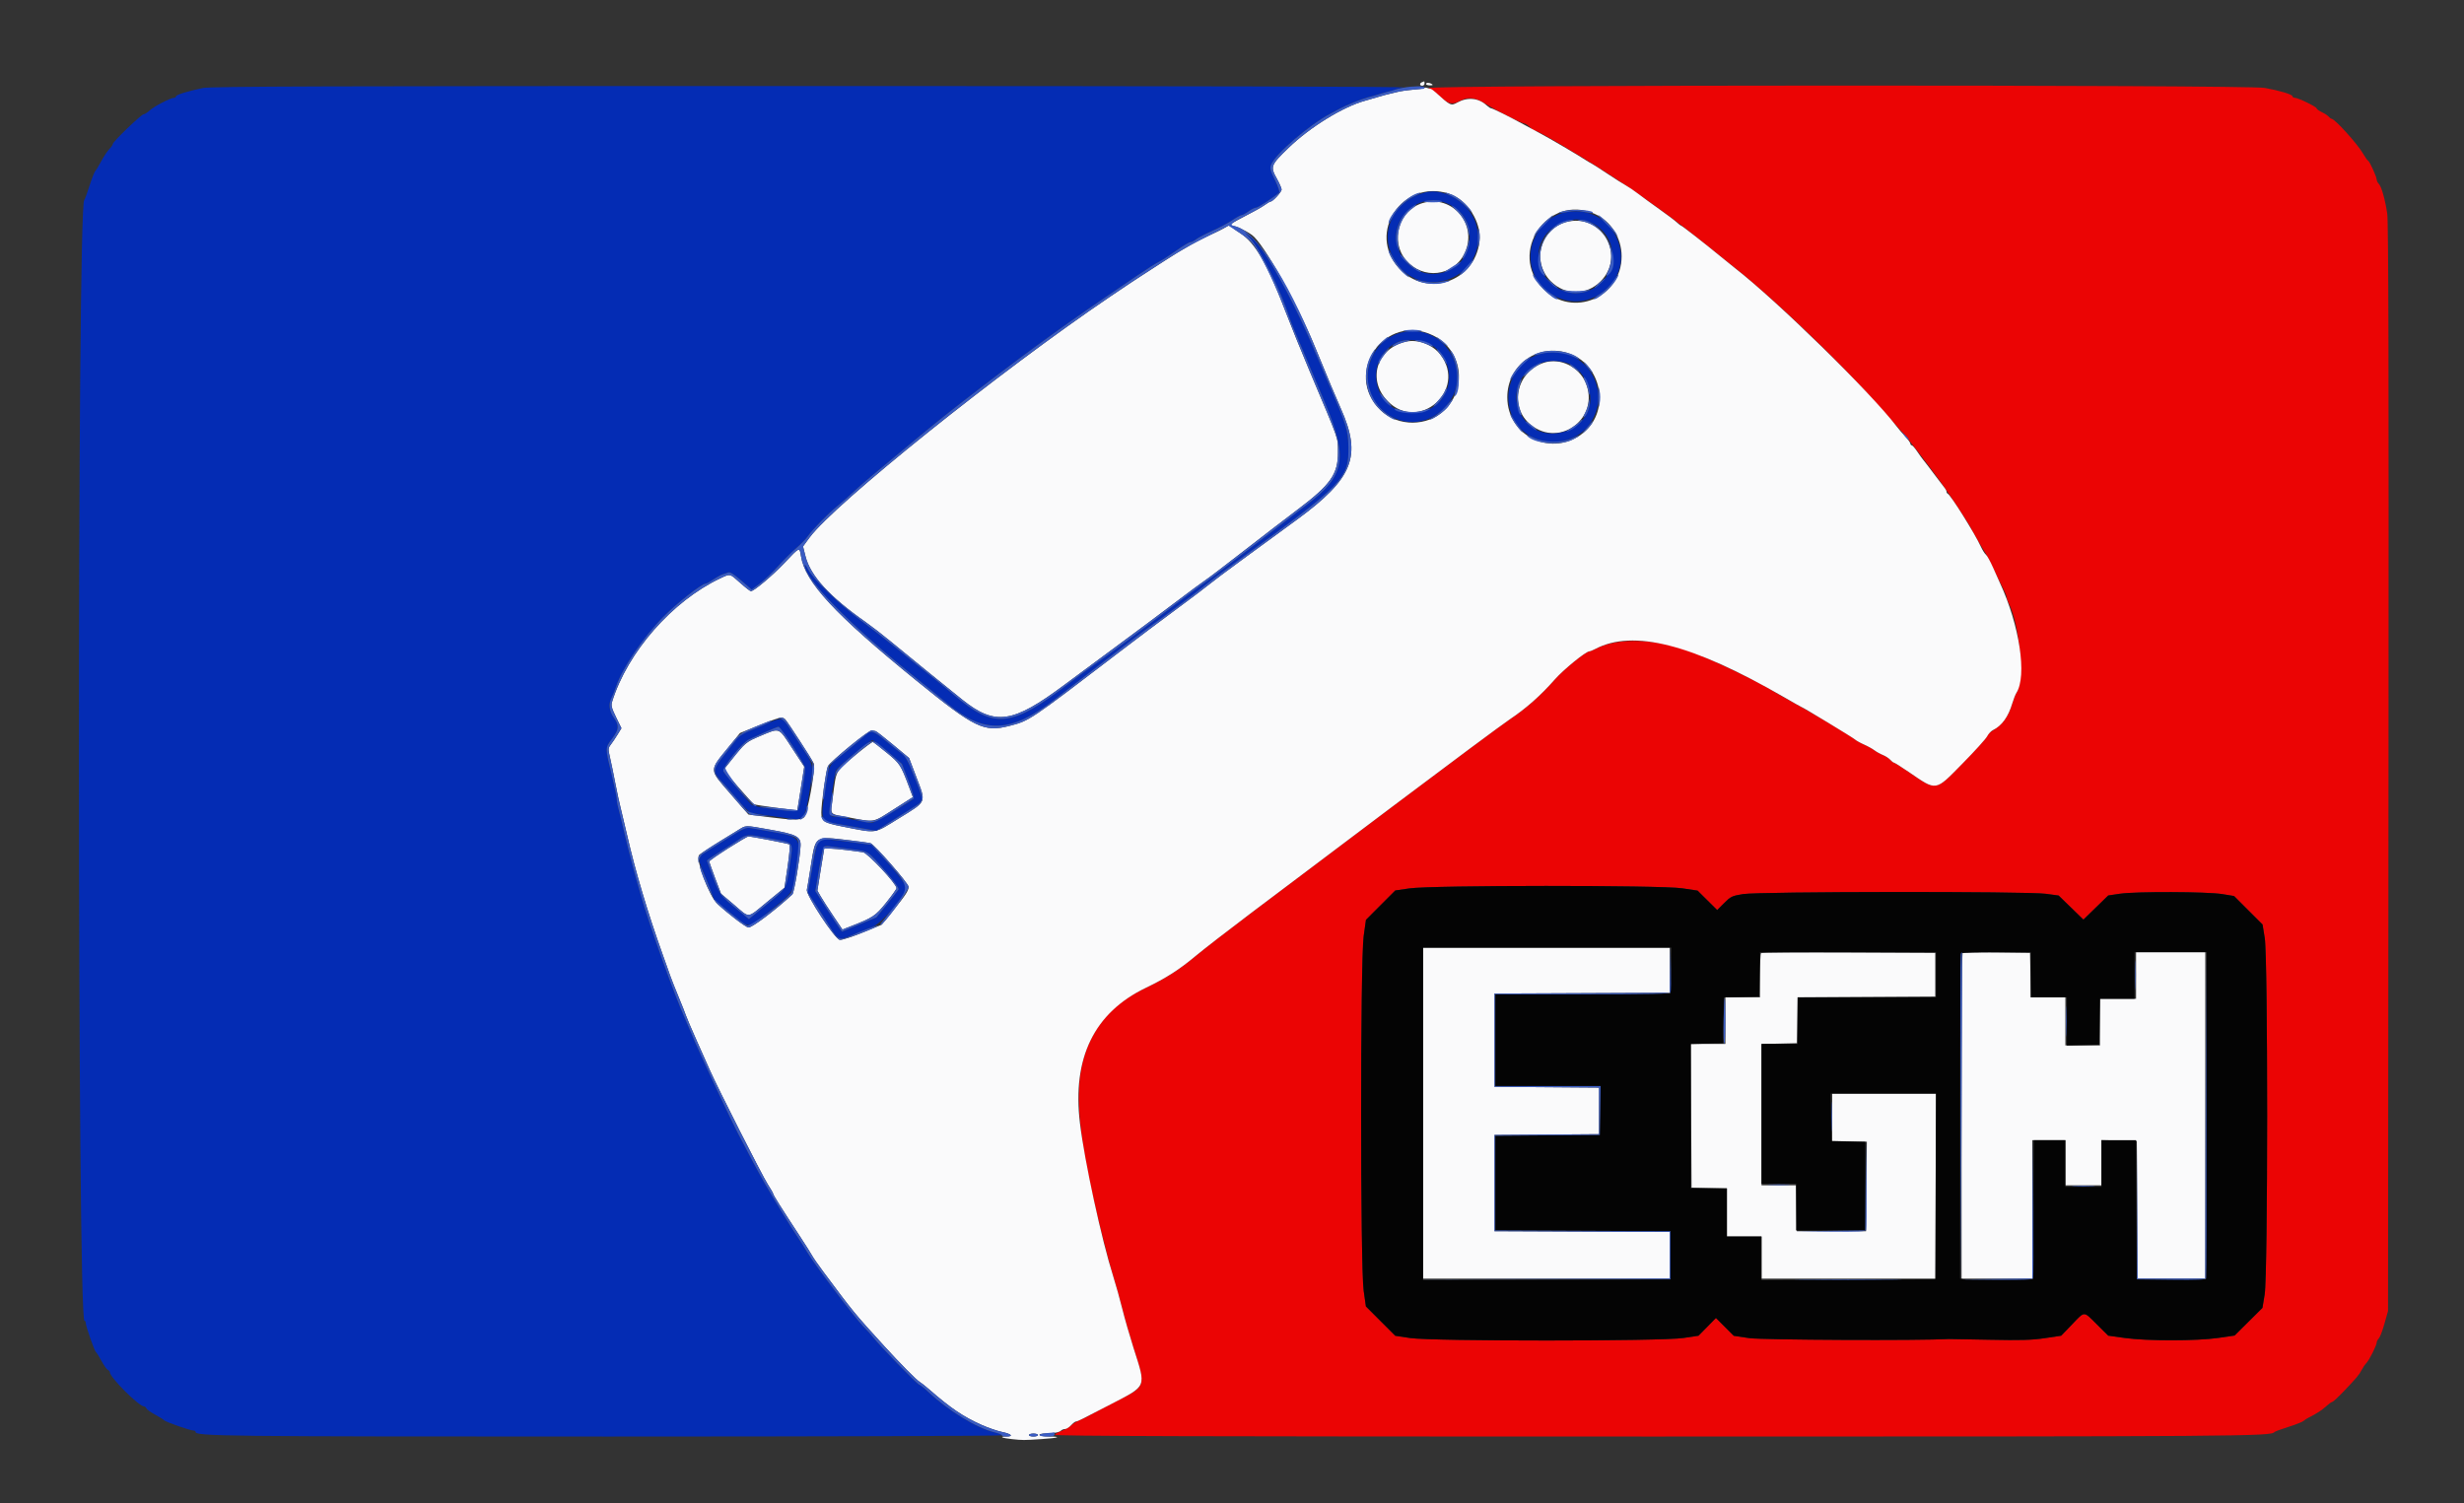 <svg id="svg" version="1.1" xmlns="http://www.w3.org/2000/svg" xmlns:xlink="http://www.w3.org/1999/xlink" width="400" height="244.073" viewBox="0, 0, 400,244.073"><rect x="0" y="0" width="400" height="244.073" fill="#333333" stroke="none"/><g id="svgg"><path id="path0" d="M231.912 14.299 C 232.338 14.486,233.162 15.083,233.743 15.626 C 235.121 16.915,235.730 17.060,236.979 16.398 C 238.417 15.637,239.481 15.794,241.514 17.069 C 242.876 17.923,247.043 20.024,247.374 20.024 C 247.596 20.024,248.036 20.299,248.352 20.635 C 248.667 20.971,249.082 21.245,249.274 21.245 C 249.551 21.245,252.257 22.761,254.945 24.422 C 255.147 24.546,255.916 25.003,256.654 25.436 C 258.523 26.532,264.338 30.304,265.812 31.375 C 266.484 31.863,268.022 32.965,269.231 33.823 C 271.698 35.574,274.509 37.737,278.208 40.727 C 279.583 41.839,281.087 43.048,281.549 43.413 C 288.007 48.519,298.585 58.642,304.781 65.650 C 306.404 67.485,308.231 69.536,308.840 70.208 C 309.794 71.259,312.658 74.972,315.055 78.266 C 316.232 79.885,319.902 85.464,319.902 85.635 C 319.902 85.768,321.509 88.523,322.369 89.866 C 322.498 90.067,323.048 91.166,323.591 92.308 C 324.134 93.449,324.845 94.893,325.171 95.515 C 325.497 96.138,325.764 96.797,325.765 96.981 C 325.765 97.164,325.914 97.597,326.094 97.942 C 327.871 101.347,328.651 110.398,327.347 112.473 C 327.172 112.752,326.863 113.535,326.662 114.212 C 326.013 116.398,325.092 117.631,323.260 118.765 C 322.891 118.994,322.589 119.325,322.589 119.502 C 322.589 119.678,320.887 121.566,318.806 123.696 C 314.053 128.564,314.493 128.483,309.881 125.336 C 308.651 124.496,307.562 123.810,307.462 123.810 C 307.362 123.810,307.090 123.600,306.858 123.343 C 306.626 123.087,306.087 122.737,305.660 122.566 C 305.233 122.395,304.618 122.052,304.292 121.804 C 303.967 121.556,303.202 121.132,302.592 120.863 C 301.982 120.593,301.308 120.213,301.093 120.019 C 300.494 119.477,293.624 115.399,289.866 113.355 C 288.993 112.880,288.004 112.306,287.668 112.079 C 286.111 111.029,279.027 107.600,275.351 106.118 C 269.267 103.665,262.781 103.362,258.974 105.353 C 258.571 105.563,258.144 105.736,258.025 105.737 C 257.441 105.741,253.822 108.688,252.369 110.342 C 250.107 112.916,247.774 114.982,245.112 116.767 C 243.872 117.598,235.404 123.891,226.295 130.751 C 217.186 137.611,206.743 145.476,203.087 148.230 C 199.431 150.983,195.362 154.136,194.045 155.236 C 191.420 157.430,189.281 158.796,186.028 160.358 C 181.649 162.460,178.872 165.088,177.038 168.864 C 174.093 174.926,174.497 182.486,178.673 199.512 C 179.414 202.534,180.351 206.050,180.754 207.326 C 181.158 208.602,181.802 210.910,182.185 212.454 C 182.568 213.999,183.386 216.848,184.001 218.787 C 186.048 225.231,186.125 224.991,181.197 227.491 C 179.652 228.274,177.894 229.201,177.289 229.549 C 176.685 229.898,175.806 230.332,175.336 230.515 C 174.866 230.698,174.203 231.102,173.863 231.413 C 173.524 231.724,172.815 232.127,172.290 232.309 C 171.764 232.491,171.291 232.769,171.239 232.926 C 171.166 233.143,194.297 233.211,268.370 233.211 C 364.276 233.211,368.700 233.179,369.231 232.480 C 369.298 232.392,370.317 232.015,371.496 231.643 C 372.675 231.270,373.773 230.838,373.938 230.682 C 374.102 230.525,374.512 230.262,374.847 230.096 C 376.078 229.490,376.955 228.919,377.661 228.264 C 378.058 227.896,378.482 227.595,378.603 227.595 C 378.724 227.595,379.533 226.853,380.402 225.946 C 382.567 223.686,382.992 223.181,383.380 222.409 C 383.565 222.042,383.925 221.519,384.179 221.246 C 384.674 220.714,385.830 218.381,385.834 217.905 C 385.835 217.747,385.988 217.466,386.174 217.280 C 386.359 217.095,386.771 216.015,387.089 214.882 L 387.668 212.821 387.742 124.664 C 387.796 59.956,387.742 36.021,387.539 34.676 C 387.188 32.348,386.601 30.278,386.171 29.848 C 385.987 29.664,385.836 29.370,385.836 29.195 C 385.836 28.746,384.687 26.198,384.437 26.093 C 384.324 26.046,383.944 25.513,383.594 24.908 C 382.679 23.329,379.022 19.292,378.507 19.292 C 378.407 19.292,378.198 19.137,378.041 18.948 C 377.884 18.759,377.376 18.424,376.912 18.204 C 376.448 17.984,376.068 17.707,376.068 17.589 C 376.068 17.333,373.054 15.873,372.527 15.873 C 372.326 15.873,372.161 15.767,372.161 15.638 C 372.161 15.335,370.124 14.719,367.643 14.272 C 364.754 13.751,230.722 13.778,231.912 14.299 M273.079 144.209 L 275.580 144.583 277.172 146.161 L 278.764 147.738 279.902 146.600 C 280.960 145.542,281.173 145.440,282.950 145.149 C 285.533 144.725,329.003 144.683,332.112 145.101 L 334.188 145.380 336.203 147.336 L 338.217 149.293 340.232 147.332 L 342.247 145.371 344.149 145.091 C 346.755 144.707,358.313 144.748,360.764 145.150 L 362.676 145.463 364.987 147.774 L 367.298 150.085 367.653 152.271 C 368.183 155.535,368.173 206.890,367.642 210.130 L 367.282 212.324 365.021 214.570 L 362.759 216.816 360.127 217.199 C 356.628 217.709,348.519 217.714,344.914 217.209 L 342.247 216.835 340.410 215.011 C 338.181 212.798,338.499 212.798,336.365 215.016 L 334.606 216.844 331.965 217.237 C 329.842 217.552,328.074 217.603,322.964 217.497 C 319.467 217.424,316.496 217.371,316.361 217.379 C 311.792 217.653,286.001 217.537,283.964 217.233 L 281.456 216.860 280.008 215.412 L 278.561 213.965 277.148 215.405 L 275.734 216.844 273.278 217.213 C 269.679 217.754,232.515 217.759,228.922 217.220 L 226.506 216.857 224.122 214.473 L 221.738 212.088 221.374 209.524 C 220.827 205.667,220.826 155.919,221.373 151.996 L 221.746 149.328 224.125 146.944 L 226.505 144.560 228.820 144.223 C 232.419 143.700,269.598 143.687,273.079 144.209 " stroke="none" fill="#eb0404" fill-rule="evenodd"></path><path id="path1" d="M230.830 13.349 C 230.405 13.520,230.448 13.919,230.891 13.919 C 231.093 13.919,231.258 13.755,231.258 13.553 C 231.258 13.352,231.230 13.195,231.197 13.206 C 231.163 13.217,230.998 13.281,230.830 13.349 M231.502 13.645 C 231.502 13.762,231.788 13.858,232.138 13.858 C 232.588 13.858,232.677 13.797,232.444 13.648 C 232.012 13.375,231.502 13.373,231.502 13.645 M231.211 14.291 C 231.133 14.370,230.314 14.492,229.393 14.563 C 228.471 14.634,227.277 14.810,226.740 14.954 C 226.203 15.099,225.598 15.245,225.397 15.280 C 225.195 15.315,224.426 15.525,223.687 15.747 C 222.949 15.969,222.015 16.241,221.612 16.350 C 218.042 17.321,212.654 20.638,209.184 24.000 C 206.238 26.855,206.181 27.012,207.322 29.082 C 207.722 29.808,208.052 30.574,208.054 30.782 C 208.059 31.162,206.615 32.723,206.260 32.723 C 206.157 32.723,205.723 32.980,205.295 33.294 C 204.868 33.608,203.639 34.307,202.564 34.847 C 201.490 35.386,200.187 36.116,199.669 36.468 C 199.150 36.820,198.106 37.387,197.349 37.728 C 194.567 38.980,191.991 40.413,189.011 42.365 C 187.332 43.464,185.615 44.574,185.196 44.831 C 184.777 45.089,182.524 46.590,180.190 48.168 C 162.445 60.163,135.413 81.836,131.416 87.273 L 130.360 88.710 130.759 90.298 C 131.557 93.474,134.627 96.835,140.533 100.996 C 141.471 101.657,143.238 103.022,144.460 104.029 C 147.083 106.192,154.604 112.307,156.241 113.609 C 161.573 117.849,164.410 117.435,172.776 111.195 C 175.326 109.294,179.405 106.272,181.843 104.480 C 184.280 102.687,188.236 99.735,190.634 97.918 C 193.032 96.102,195.324 94.406,195.726 94.151 C 196.129 93.895,198.877 91.804,201.832 89.504 C 204.786 87.204,208.744 84.164,210.626 82.747 C 216.030 78.680,217.225 76.979,217.202 73.382 C 217.187 70.926,217.549 71.962,212.587 60.195 C 211.285 57.106,209.510 52.722,208.643 50.453 C 205.726 42.817,203.728 39.379,201.311 37.840 C 200.215 37.142,199.775 36.742,200.043 36.687 C 200.468 36.598,202.087 37.335,203.221 38.133 C 205.077 39.440,210.475 49.035,213.505 56.410 C 215.652 61.637,216.852 64.498,217.671 66.337 C 221.111 74.066,219.674 77.682,210.501 84.385 C 208.284 86.004,204.383 88.856,201.832 90.722 C 199.280 92.587,196.796 94.449,196.312 94.859 C 195.829 95.269,193.492 97.033,191.121 98.779 C 188.749 100.525,184.474 103.738,181.621 105.919 C 167.082 117.034,167.113 117.013,163.862 117.845 C 159.722 118.905,158.250 118.189,148.804 110.517 C 135.523 99.732,130.662 94.486,130.027 90.252 C 129.806 88.780,129.804 88.780,127.387 91.349 C 125.439 93.417,122.407 95.971,121.898 95.971 C 121.774 95.971,120.996 95.366,120.168 94.628 C 118.423 93.070,118.584 93.107,116.918 93.893 C 109.135 97.564,101.864 105.862,99.370 113.919 C 99.180 114.534,99.283 114.938,100.014 116.437 L 100.884 118.222 100.256 119.246 C 99.911 119.808,99.418 120.543,99.159 120.879 C 98.716 121.456,98.710 121.577,99.051 123.077 C 99.250 123.950,99.635 125.818,99.907 127.228 C 100.178 128.639,100.545 130.342,100.721 131.013 C 100.897 131.685,101.392 133.773,101.821 135.653 C 103.142 141.443,105.147 148.169,107.570 154.945 C 108.050 156.288,108.611 157.862,108.816 158.442 C 109.021 159.023,109.630 160.561,110.170 161.861 C 110.709 163.161,111.238 164.499,111.345 164.835 C 111.452 165.171,112.250 167.039,113.119 168.987 C 113.989 170.934,114.964 173.123,115.286 173.850 C 116.554 176.709,123.769 190.922,124.618 192.235 C 125.113 193.001,125.519 193.709,125.519 193.808 C 125.519 193.999,126.893 196.185,129.794 200.611 C 130.763 202.088,131.688 203.551,131.850 203.861 C 132.012 204.171,132.815 205.325,133.634 206.425 C 138.566 213.052,138.666 213.174,143.516 218.493 C 146.083 221.309,148.808 224.065,149.292 224.336 C 149.517 224.462,150.222 225.019,150.858 225.575 C 154.362 228.632,156.363 229.986,159.341 231.315 C 160.415 231.795,161.926 232.316,162.698 232.472 C 164.215 232.781,164.583 233.211,163.329 233.211 C 162.120 233.211,162.667 233.457,164.254 233.626 C 166.045 233.818,166.140 233.818,169.083 233.625 C 171.834 233.445,172.492 233.211,170.248 233.211 C 168.571 233.211,168.130 232.734,169.780 232.705 C 171.138 232.681,171.973 232.521,172.266 232.227 C 172.396 232.097,172.682 231.990,172.900 231.990 C 173.118 231.990,173.555 231.716,173.871 231.380 C 174.186 231.044,174.540 230.769,174.658 230.769 C 174.912 230.769,175.543 230.457,180.342 227.963 C 186.271 224.880,186.085 225.347,184.001 218.787 C 183.386 216.848,182.568 213.999,182.185 212.454 C 181.802 210.910,181.158 208.602,180.754 207.326 C 178.816 201.200,176.066 188.558,175.313 182.317 C 174.038 171.746,177.627 164.391,186.028 160.358 C 189.281 158.796,191.420 157.430,194.045 155.236 C 195.362 154.136,199.431 150.983,203.087 148.230 C 206.743 145.476,217.186 137.611,226.295 130.751 C 235.404 123.891,243.872 117.598,245.112 116.767 C 247.774 114.982,250.107 112.916,252.369 110.342 C 253.822 108.688,257.441 105.741,258.025 105.737 C 258.144 105.736,258.571 105.563,258.974 105.353 C 265.157 102.120,274.716 104.560,289.591 113.167 C 291.119 114.051,292.399 114.774,292.436 114.774 C 292.604 114.774,300.758 119.716,301.098 120.024 C 301.310 120.215,301.982 120.593,302.592 120.863 C 303.202 121.132,303.967 121.556,304.292 121.804 C 304.618 122.052,305.233 122.395,305.660 122.566 C 306.087 122.737,306.626 123.087,306.858 123.343 C 307.090 123.600,307.362 123.810,307.462 123.810 C 307.562 123.810,308.651 124.496,309.881 125.336 C 314.473 128.470,314.087 128.532,318.625 123.919 C 320.600 121.911,322.382 119.942,322.585 119.543 C 322.789 119.144,323.209 118.690,323.520 118.536 C 324.979 117.809,326.019 116.379,326.662 114.212 C 326.863 113.535,327.172 112.752,327.347 112.473 C 329.086 109.706,327.856 101.527,324.664 94.628 C 324.477 94.225,323.973 93.098,323.543 92.124 C 323.112 91.151,322.597 90.218,322.397 90.052 C 322.197 89.886,321.830 89.309,321.582 88.770 C 320.585 86.603,316.677 80.360,316.178 80.138 C 316.078 80.094,315.995 79.952,315.995 79.823 C 315.995 79.694,315.884 79.456,315.749 79.294 C 315.613 79.132,314.846 78.120,314.044 77.045 C 313.242 75.971,312.443 74.927,312.268 74.725 C 312.093 74.524,311.637 73.892,311.253 73.321 C 310.870 72.750,310.461 72.283,310.345 72.283 C 310.229 72.283,310.134 72.169,310.134 72.028 C 310.134 71.888,309.759 71.366,309.299 70.868 C 308.840 70.371,308.212 69.634,307.904 69.231 C 303.640 63.656,288.583 48.918,281.584 43.468 C 281.153 43.132,280.065 42.252,279.167 41.512 C 276.850 39.603,273.037 36.630,272.905 36.630 C 272.844 36.630,272.523 36.383,272.192 36.081 C 271.862 35.778,270.583 34.817,269.352 33.944 C 268.121 33.071,266.584 31.950,265.937 31.454 C 265.291 30.958,264.393 30.350,263.944 30.103 C 263.494 29.857,262.133 28.992,260.920 28.183 C 259.706 27.373,258.552 26.633,258.355 26.539 C 258.159 26.445,257.705 26.177,257.348 25.944 C 256.129 25.146,251.498 22.428,250.107 21.693 C 249.343 21.289,248.114 20.626,247.375 20.220 C 245.149 18.996,242.306 17.582,242.071 17.582 C 241.950 17.582,241.621 17.369,241.341 17.108 C 240.039 15.895,238.256 15.719,236.585 16.638 C 235.543 17.211,235.466 17.175,233.015 14.957 C 232.681 14.655,232.322 14.408,232.219 14.408 C 232.115 14.408,231.878 14.349,231.692 14.278 C 231.506 14.207,231.290 14.213,231.211 14.291 M235.198 31.431 C 238.202 32.389,240.554 36.087,240.170 39.250 C 239.372 45.824,231.543 48.397,227.107 43.544 C 221.840 37.781,227.682 29.035,235.198 31.431 M230.924 32.975 C 227.067 34.130,225.621 39.161,228.260 42.245 C 230.997 45.442,235.913 44.882,237.731 41.165 C 239.996 36.537,235.817 31.509,230.924 32.975 M258.833 34.695 C 261.503 35.872,263.248 38.601,263.248 41.602 C 263.248 48.327,255.286 51.665,250.551 46.926 C 244.699 41.067,251.270 31.362,258.833 34.695 M254.781 35.930 C 250.183 36.741,248.445 42.353,251.764 45.672 C 254.072 47.980,257.528 47.980,259.836 45.672 C 263.833 41.675,260.343 34.950,254.781 35.930 M232.652 54.464 C 237.349 56.776,238.272 62.876,234.486 66.589 C 231.736 69.286,226.887 69.285,224.110 66.587 C 217.921 60.572,224.910 50.652,232.652 54.464 M228.262 55.465 C 223.482 56.541,221.896 61.654,225.270 65.117 C 230.306 70.286,238.224 63.324,233.839 57.582 C 232.596 55.954,230.174 55.034,228.262 55.465 M254.396 57.270 C 259.930 58.913,261.533 66.476,257.133 70.178 C 252.152 74.370,244.689 70.959,244.689 64.490 C 244.689 59.345,249.452 55.801,254.396 57.270 M250.792 58.836 C 246.164 60.244,244.869 66.060,248.533 68.984 C 253.316 72.799,259.817 67.729,257.386 62.080 C 256.298 59.550,253.297 58.074,250.792 58.836 M127.481 116.789 C 127.945 117.310,131.895 123.415,132.102 123.932 C 132.435 124.762,131.063 132.297,130.502 132.721 C 129.912 133.168,128.637 133.150,124.671 132.641 L 121.502 132.234 118.639 128.938 C 115.046 124.800,115.069 125.247,118.244 121.326 L 120.127 119.000 123.250 117.746 C 126.567 116.414,127.050 116.305,127.481 116.789 M123.565 119.412 C 121.136 120.416,120.897 120.615,118.600 123.539 L 117.453 124.999 119.775 127.686 C 121.053 129.164,122.236 130.460,122.404 130.567 C 122.629 130.709,129.362 131.619,129.438 131.518 C 129.444 131.509,129.699 129.918,130.005 127.982 L 130.560 124.462 128.589 121.452 C 126.345 118.026,126.632 118.143,123.565 119.412 M142.120 118.681 C 142.230 118.681,143.503 119.666,144.948 120.870 L 147.577 123.058 148.786 126.238 C 150.354 130.365,150.496 130.033,145.994 132.807 C 141.750 135.424,142.519 135.305,136.894 134.208 C 133.692 133.584,133.334 133.350,133.333 131.883 C 133.332 130.426,134.116 124.942,134.405 124.385 C 134.826 123.574,141.188 118.400,141.579 118.550 C 141.767 118.622,142.010 118.681,142.120 118.681 M138.700 122.714 C 135.568 125.315,135.782 124.909,135.205 129.334 C 134.791 132.511,134.412 132.053,138.021 132.742 C 142.044 133.509,141.642 133.587,145.120 131.369 L 148.199 129.404 147.584 127.767 C 146.222 124.145,146.098 123.955,143.952 122.197 C 142.826 121.275,141.814 120.491,141.704 120.454 C 141.593 120.417,140.242 121.434,138.700 122.714 M125.144 134.713 C 129.309 135.447,130.020 135.827,129.963 137.286 C 129.891 139.147,128.920 144.932,128.635 145.195 C 125.827 147.799,121.970 150.692,121.473 150.567 C 120.920 150.428,118.245 148.381,116.453 146.727 C 115.135 145.509,112.908 139.579,113.483 138.818 C 113.655 138.591,115.870 137.173,119.644 134.875 C 121.233 133.908,120.669 133.924,125.144 134.713 M118.193 137.720 C 116.514 138.783,115.140 139.741,115.140 139.850 C 115.140 139.960,115.569 141.181,116.092 142.566 L 117.044 145.083 119.186 146.900 C 121.791 149.111,121.193 149.165,124.544 146.418 L 127.350 144.117 127.862 140.670 C 128.174 138.558,128.283 137.166,128.140 137.078 C 127.913 136.938,121.971 135.784,121.490 135.787 C 121.355 135.787,119.872 136.657,118.193 137.720 M137.689 136.388 C 139.390 136.591,141.008 136.807,141.285 136.870 C 141.885 137.004,147.497 143.421,147.497 143.972 C 147.497 144.584,147.049 145.273,145.030 147.770 L 143.130 150.118 140.046 151.386 C 138.334 152.090,136.684 152.621,136.337 152.579 C 135.547 152.483,130.794 145.259,130.985 144.444 C 131.048 144.176,131.340 142.418,131.633 140.537 C 132.400 135.619,132.228 135.737,137.689 136.388 M133.797 137.790 C 133.783 137.824,133.529 139.366,133.232 141.217 L 132.693 144.583 133.209 145.490 C 133.493 145.990,134.408 147.412,135.242 148.652 L 136.758 150.906 138.037 150.405 C 141.764 148.946,142.109 148.717,143.863 146.537 C 144.787 145.389,145.543 144.330,145.543 144.184 C 145.543 143.477,140.873 138.478,140.100 138.357 C 137.279 137.915,133.871 137.608,133.797 137.790 M231.013 180.708 L 231.013 207.570 251.038 207.570 L 271.062 207.570 271.062 203.787 L 271.062 200.004 256.838 199.941 L 242.613 199.878 242.613 192.063 L 242.613 184.249 251.099 184.185 L 259.585 184.121 259.585 180.342 L 259.585 176.563 251.099 176.499 L 242.613 176.435 242.613 168.864 L 242.613 161.294 256.838 161.231 L 271.062 161.168 271.062 157.507 L 271.062 153.846 251.038 153.846 L 231.013 153.846 231.013 180.708 M285.879 154.740 C 285.788 154.830,285.714 156.479,285.714 158.405 L 285.714 161.905 282.906 161.905 L 280.098 161.905 280.098 165.690 L 280.098 169.475 277.287 169.475 L 274.476 169.475 274.540 181.136 L 274.603 192.796 277.473 192.865 L 280.342 192.934 280.342 196.833 L 280.342 200.733 283.150 200.733 L 285.958 200.733 285.958 204.151 L 285.958 207.570 300.122 207.570 L 314.286 207.570 314.286 192.552 L 314.286 177.534 305.861 177.534 L 297.436 177.534 297.436 181.441 L 297.436 185.348 300.248 185.348 L 303.060 185.348 302.995 192.613 L 302.930 199.878 297.314 199.878 L 291.697 199.878 291.630 196.154 L 291.562 192.430 288.760 192.430 L 285.958 192.430 285.958 180.960 L 285.958 169.490 288.828 169.422 L 291.697 169.353 291.765 165.631 L 291.832 161.910 302.998 161.846 L 314.164 161.783 314.164 158.242 L 314.164 154.701 300.104 154.638 C 292.371 154.603,285.970 154.649,285.879 154.740 M318.604 154.737 C 318.512 154.829,318.437 166.754,318.437 181.237 L 318.437 207.570 324.176 207.570 L 329.915 207.570 329.915 196.337 L 329.915 185.104 332.601 185.104 L 335.287 185.104 335.287 188.767 L 335.287 192.430 338.217 192.430 L 341.148 192.430 341.148 188.759 L 341.148 185.088 344.017 185.157 L 346.886 185.226 346.950 196.398 L 347.013 207.570 352.506 207.570 L 357.998 207.570 357.998 181.074 L 357.998 154.579 352.381 154.579 L 346.764 154.579 346.764 158.364 L 346.764 162.149 343.834 162.149 L 340.904 162.149 340.904 165.934 L 340.904 169.719 338.095 169.719 L 335.287 169.719 335.287 165.812 L 335.287 161.905 332.485 161.905 L 329.683 161.905 329.616 158.303 L 329.548 154.701 324.160 154.635 C 321.197 154.599,318.697 154.645,318.604 154.737 M168.498 232.967 C 168.498 233.101,168.168 233.211,167.766 233.211 C 167.363 233.211,167.033 233.101,167.033 232.967 C 167.033 232.833,167.363 232.723,167.766 232.723 C 168.168 232.723,168.498 232.833,168.498 232.967 " stroke="none" fill="#fafafb" fill-rule="evenodd"></path><path id="path2" d="M228.820 144.223 L 226.505 144.560 224.125 146.944 L 221.746 149.328 221.373 151.996 C 220.826 155.919,220.827 205.667,221.374 209.524 L 221.738 212.088 224.122 214.473 L 226.506 216.857 228.922 217.220 C 232.515 217.759,269.679 217.754,273.278 217.213 L 275.734 216.844 277.148 215.405 L 278.561 213.965 280.008 215.412 L 281.456 216.860 283.964 217.233 C 286.001 217.537,311.792 217.653,316.361 217.379 C 316.496 217.371,319.467 217.424,322.964 217.497 C 328.074 217.603,329.842 217.552,331.965 217.237 L 334.606 216.844 336.365 215.016 C 338.499 212.798,338.181 212.798,340.410 215.011 L 342.247 216.835 344.914 217.209 C 348.519 217.714,356.628 217.709,360.127 217.199 L 362.759 216.816 365.021 214.570 L 367.282 212.324 367.642 210.130 C 368.173 206.890,368.183 155.535,367.653 152.271 L 367.298 150.085 364.987 147.774 L 362.676 145.463 360.764 145.150 C 358.313 144.748,346.755 144.707,344.149 145.091 L 342.247 145.371 340.232 147.332 L 338.217 149.293 336.203 147.336 L 334.188 145.380 332.112 145.101 C 329.003 144.683,285.533 144.725,282.950 145.149 C 281.173 145.440,280.960 145.542,279.902 146.600 L 278.764 147.738 277.172 146.161 L 275.580 144.583 273.079 144.209 C 269.598 143.687,232.419 143.700,228.820 144.223 M271.252 157.570 L 271.184 161.294 256.960 161.357 L 242.735 161.420 242.735 168.866 L 242.735 176.313 251.288 176.313 L 259.841 176.313 259.774 180.281 L 259.707 184.249 251.221 184.313 L 242.735 184.378 242.735 192.065 L 242.735 199.752 256.960 199.815 L 271.184 199.878 271.184 203.785 L 271.184 207.692 251.099 207.755 L 231.013 207.817 231.013 180.832 L 231.013 153.846 251.166 153.846 L 271.319 153.846 271.252 157.570 M314.286 158.242 L 314.286 161.905 303.053 161.905 L 291.819 161.905 291.819 165.690 L 291.819 169.475 288.889 169.475 L 285.958 169.475 285.958 180.830 L 285.958 192.186 288.767 192.186 L 291.575 192.186 291.575 195.971 L 291.575 199.756 297.192 199.756 L 302.808 199.756 302.808 192.560 L 302.808 185.364 300.061 185.295 L 297.314 185.226 297.247 181.380 L 297.179 177.534 305.734 177.534 L 314.289 177.534 314.227 192.613 L 314.164 207.692 300.061 207.755 L 285.958 207.818 285.958 204.275 L 285.958 200.733 283.150 200.733 L 280.342 200.733 280.342 196.825 L 280.342 192.918 277.411 192.918 L 274.481 192.918 274.481 181.205 L 274.481 169.491 277.106 169.422 L 279.731 169.353 279.799 165.637 L 279.866 161.920 282.729 161.851 L 285.592 161.783 285.660 158.181 L 285.727 154.579 300.007 154.579 L 314.286 154.579 314.286 158.242 M329.670 158.242 L 329.670 161.905 332.601 161.905 L 335.531 161.905 335.531 165.820 L 335.531 169.736 338.156 169.666 L 340.781 169.597 340.849 165.873 L 340.916 162.149 343.718 162.149 L 346.520 162.149 346.520 158.364 L 346.520 154.579 352.382 154.579 L 358.244 154.579 358.182 181.136 L 358.120 207.692 352.503 207.692 L 346.886 207.692 346.823 196.398 L 346.759 185.104 343.954 185.104 L 341.148 185.104 341.148 188.889 L 341.148 192.674 338.217 192.674 L 335.287 192.674 335.287 188.889 L 335.287 185.104 332.725 185.104 L 330.164 185.104 330.100 196.398 L 330.037 207.692 324.664 207.761 C 321.709 207.799,319.045 207.770,318.742 207.696 L 318.193 207.561 318.193 181.233 C 318.193 166.752,318.266 154.831,318.356 154.742 C 318.445 154.652,321.028 154.579,324.094 154.579 L 329.670 154.579 329.670 158.242 " stroke="none" fill="#040404" fill-rule="evenodd"></path><path id="path3" d="M32.967 14.283 C 30.620 14.753,28.571 15.388,28.571 15.646 C 28.571 15.771,28.434 15.873,28.266 15.873 C 27.706 15.874,25.015 17.263,24.311 17.915 C 23.929 18.269,23.478 18.559,23.308 18.559 C 22.937 18.559,18.315 23.011,18.315 23.369 C 18.315 23.508,18.058 23.883,17.745 24.204 C 17.431 24.524,16.854 25.387,16.463 26.121 C 16.071 26.855,15.624 27.594,15.469 27.763 C 15.315 27.932,14.883 29.035,14.511 30.214 C 14.139 31.392,13.762 32.411,13.674 32.479 C 12.505 33.366,12.542 214.408,13.711 214.408 C 13.826 214.408,13.919 214.564,13.919 214.755 C 13.919 215.278,15.343 219.358,15.582 219.518 C 15.696 219.595,16.107 220.248,16.496 220.969 C 16.885 221.689,17.343 222.333,17.515 222.399 C 17.686 222.465,17.827 222.624,17.827 222.753 C 17.827 223.599,22.555 228.327,23.401 228.327 C 23.530 228.327,23.689 228.468,23.755 228.639 C 23.821 228.811,24.464 229.269,25.185 229.658 C 25.906 230.047,26.559 230.458,26.636 230.572 C 26.796 230.811,30.876 232.234,31.399 232.234 C 31.590 232.234,31.746 232.328,31.746 232.443 C 31.746 233.165,35.761 233.211,98.887 233.211 C 133.950 233.211,162.637 233.120,162.637 233.009 C 162.637 232.898,162.115 232.686,161.477 232.538 C 158.612 231.873,153.884 228.988,150.673 225.944 C 150.070 225.372,149.411 224.851,149.208 224.786 C 148.833 224.667,142.714 218.372,141.781 217.147 C 141.500 216.777,140.765 215.962,140.147 215.335 C 138.754 213.921,132.230 205.285,131.053 203.297 C 130.576 202.491,129.807 201.282,129.345 200.611 C 128.461 199.327,125.790 194.957,124.120 192.063 C 123.195 190.461,121.646 187.567,119.742 183.883 C 118.970 182.390,116.372 176.945,115.139 174.237 C 114.833 173.565,114.177 172.137,113.681 171.062 C 113.185 169.988,112.508 168.449,112.177 167.643 C 111.846 166.838,111.425 165.849,111.241 165.446 C 109.545 161.724,105.504 150.455,104.060 145.421 C 102.884 141.320,102.101 138.357,101.351 135.165 C 100.909 133.284,100.452 131.427,100.335 131.038 C 100.218 130.649,100.122 130.068,100.122 129.747 C 100.122 129.426,99.796 127.821,99.397 126.181 C 98.208 121.286,98.209 121.442,99.380 119.896 C 100.503 118.412,100.549 117.768,99.621 116.465 C 98.914 115.473,98.766 114.278,99.238 113.366 C 99.452 112.952,99.803 112.084,100.019 111.435 C 100.994 108.503,104.370 103.517,107.635 100.188 C 109.793 97.987,113.909 94.750,114.550 94.750 C 114.692 94.750,115.268 94.437,115.829 94.056 C 116.390 93.674,117.070 93.302,117.338 93.229 C 117.607 93.156,118.005 93.022,118.223 92.932 C 118.497 92.818,119.148 93.222,120.326 94.239 L 122.032 95.711 123.348 94.732 C 124.072 94.193,125.427 92.905,126.359 91.870 C 127.291 90.835,128.610 89.522,129.290 88.953 C 129.969 88.384,130.800 87.529,131.136 87.053 C 131.961 85.884,134.412 83.390,136.035 82.069 C 136.765 81.474,137.912 80.464,138.584 79.824 C 139.255 79.184,140.647 77.967,141.675 77.120 C 142.704 76.273,144.902 74.449,146.559 73.067 C 150.602 69.694,153.282 67.522,155.922 65.474 C 164.882 58.525,172.220 53.151,179.205 48.421 C 180.636 47.452,183.057 45.803,184.584 44.758 C 186.112 43.713,187.715 42.692,188.146 42.491 C 188.577 42.289,189.817 41.493,190.900 40.720 C 191.984 39.948,193.031 39.316,193.228 39.316 C 193.424 39.316,193.858 39.101,194.192 38.839 C 194.526 38.576,195.681 37.973,196.759 37.499 C 197.837 37.025,199.293 36.251,199.994 35.779 C 200.696 35.307,201.403 34.921,201.564 34.921 C 201.726 34.921,202.231 34.646,202.686 34.310 C 203.141 33.974,203.700 33.700,203.928 33.700 C 204.264 33.700,206.797 32.036,207.657 31.250 C 207.773 31.145,207.467 30.239,206.979 29.238 C 206.223 27.687,206.129 27.318,206.346 26.749 C 207.004 25.018,212.571 20.225,215.995 18.441 C 216.532 18.161,217.192 17.809,217.460 17.658 C 218.345 17.162,221.093 16.046,221.971 15.826 C 222.914 15.589,222.846 15.608,224.420 15.140 C 225.024 14.960,225.629 14.798,225.763 14.780 C 225.897 14.761,226.172 14.676,226.374 14.590 C 226.575 14.503,227.234 14.329,227.839 14.202 C 228.535 14.056,193.353 13.971,131.746 13.969 C 52.926 13.966,34.254 14.025,32.967 14.283 M231.380 31.232 C 226.375 32.512,223.887 37.403,226.071 41.665 C 230.118 49.562,241.896 45.193,239.697 36.611 C 238.805 33.132,234.597 30.410,231.380 31.232 M234.975 33.059 C 237.336 34.121,238.584 35.989,238.584 38.462 C 238.584 44.961,229.995 46.804,227.201 40.904 C 224.904 36.053,230.062 30.848,234.975 33.059 M253.794 34.538 C 251.364 35.127,249.108 37.588,248.592 40.216 C 247.358 46.483,254.310 51.204,259.697 47.758 C 266.800 43.214,262.034 32.541,253.794 34.538 M258.066 36.031 C 262.897 38.044,263.017 44.822,258.262 47.036 C 253.462 49.271,248.167 44.238,250.195 39.369 C 251.424 36.420,255.178 34.828,258.066 36.031 M202.981 38.718 C 204.526 40.365,208.025 47.421,209.272 51.404 C 209.440 51.941,209.938 53.205,210.378 54.212 C 210.818 55.220,211.587 57.033,212.086 58.242 C 212.586 59.451,213.907 62.582,215.021 65.201 C 218.880 74.270,218.388 77.233,212.260 81.851 C 210.957 82.833,207.017 85.858,203.506 88.573 C 199.994 91.288,196.377 94.029,195.467 94.665 C 194.558 95.301,192.321 96.958,190.497 98.347 C 184.464 102.940,179.881 106.352,177.778 107.817 C 176.636 108.612,174.768 109.984,173.626 110.865 C 164.201 118.139,161.425 118.428,154.852 112.820 C 153.829 111.947,152.332 110.708,151.526 110.067 C 149.015 108.070,147.260 106.656,145.082 104.874 C 143.925 103.928,141.496 102.040,139.683 100.678 C 136.098 97.984,131.969 93.983,131.171 92.430 C 130.895 91.893,130.664 91.585,130.658 91.747 C 130.581 93.854,137.871 101.337,147.741 109.280 C 150.077 111.160,152.819 113.391,153.833 114.238 C 159.762 119.188,164.124 119.020,171.184 113.570 C 172.595 112.481,176.485 109.477,179.830 106.894 C 183.175 104.311,186.324 101.923,186.829 101.587 C 188.159 100.702,194.799 95.735,195.828 94.856 C 196.309 94.444,198.281 92.960,200.210 91.559 C 218.312 78.405,218.968 77.737,218.892 72.527 C 218.853 69.880,218.621 69.116,215.991 63.004 C 215.095 60.922,213.807 57.900,213.128 56.288 C 209.624 47.964,205.044 39.921,202.930 38.377 L 202.076 37.753 202.981 38.718 M227.519 53.978 C 222.102 55.335,220.172 62.324,224.119 66.288 C 227.165 69.348,231.706 69.251,234.644 66.063 C 239.508 60.787,234.467 52.236,227.519 53.978 M232.517 56.075 C 237.443 59.612,235.268 67.033,229.304 67.033 C 222.781 67.033,221.075 57.985,227.119 55.447 C 228.419 54.901,231.358 55.243,232.517 56.075 M250.046 57.461 C 243.811 59.227,242.983 68.137,248.789 70.988 C 251.763 72.449,255.745 71.698,257.704 69.307 C 262.372 63.610,257.104 55.462,250.046 57.461 M254.306 58.907 C 257.078 59.730,258.939 63.748,257.861 66.582 C 256.408 70.403,250.921 71.678,248.094 68.852 C 243.407 64.164,247.882 56.999,254.306 58.907 M124.908 117.298 C 124.237 117.609,122.890 118.175,121.916 118.555 C 120.598 119.070,119.979 119.472,119.494 120.124 C 119.136 120.607,118.266 121.717,117.560 122.593 C 115.742 124.847,115.687 125.257,117.005 126.688 C 117.591 127.324,118.840 128.754,119.780 129.865 C 120.720 130.976,121.709 131.931,121.978 131.989 C 122.406 132.080,126.207 132.631,128.707 132.964 C 130.438 133.195,130.821 132.515,131.494 128.024 C 132.073 124.156,132.082 124.202,130.200 121.340 C 129.282 119.945,128.237 118.336,127.877 117.766 C 127.107 116.545,126.679 116.478,124.908 117.298 M128.663 121.068 C 129.788 122.777,130.708 124.417,130.708 124.713 C 130.708 125.872,129.820 131.171,129.569 131.502 C 129.245 131.931,122.455 131.119,121.958 130.592 C 121.010 129.585,117.629 125.578,117.451 125.251 C 117.149 124.695,120.450 120.541,121.612 120.016 C 124.554 118.685,126.160 117.998,126.374 117.980 C 126.508 117.969,127.538 119.358,128.663 121.068 M140.618 119.242 C 140.305 119.562,138.870 120.783,137.429 121.954 C 134.251 124.538,134.689 123.734,133.945 128.345 C 133.178 133.095,133.241 133.277,135.801 133.727 C 136.660 133.878,138.463 134.199,139.807 134.441 L 142.252 134.881 143.714 133.943 C 145.333 132.904,146.207 132.351,148.291 131.045 C 150.011 129.967,150.008 130.062,148.447 126.129 C 147.425 123.554,147.033 122.840,146.369 122.344 C 145.919 122.009,144.807 121.116,143.899 120.360 C 141.825 118.635,141.365 118.479,140.618 119.242 M144.170 122.074 L 146.411 124.002 147.472 126.733 C 148.056 128.235,148.438 129.549,148.321 129.653 C 147.470 130.408,141.995 133.578,141.543 133.578 C 141.232 133.578,139.945 133.359,138.682 133.093 C 137.419 132.826,136.111 132.605,135.775 132.601 C 134.489 132.585,134.465 132.460,135.048 128.788 C 135.343 126.923,135.621 125.268,135.665 125.111 C 135.779 124.703,141.204 120.178,141.600 120.161 C 141.781 120.153,142.938 121.014,144.170 122.074 M117.827 136.286 C 116.081 137.387,114.405 138.440,114.103 138.625 C 113.495 138.997,113.381 139.881,113.831 140.723 C 113.984 141.009,114.519 142.329,115.020 143.656 L 115.931 146.069 118.344 148.035 C 121.869 150.908,121.293 150.918,124.959 147.922 C 128.974 144.640,128.643 145.178,129.236 140.971 C 130.025 135.376,130.658 135.937,121.856 134.428 C 121.092 134.298,120.662 134.496,117.827 136.286 M125.179 136.142 C 129.047 136.898,128.778 136.505,128.187 140.542 C 127.614 144.456,127.848 144.072,124.219 147.044 L 121.577 149.209 119.824 147.772 C 116.973 145.434,116.877 145.309,115.798 142.524 C 115.235 141.071,114.776 139.810,114.778 139.722 C 114.780 139.633,115.675 139.011,116.768 138.339 C 117.861 137.668,119.260 136.768,119.878 136.340 C 121.252 135.387,121.308 135.385,125.179 136.142 M132.990 136.583 C 132.663 136.822,132.379 137.903,131.853 140.906 L 131.152 144.911 132.594 147.120 C 133.387 148.334,134.455 150.013,134.967 150.850 C 136.067 152.650,136.299 152.701,138.665 151.673 C 139.560 151.284,140.875 150.762,141.586 150.513 C 142.898 150.054,146.628 145.905,147.119 144.359 C 147.292 143.814,145.929 142.011,142.594 138.372 L 141.476 137.152 138.198 136.715 C 134.237 136.187,133.555 136.170,132.990 136.583 M138.044 137.831 C 141.074 138.209,140.795 138.029,143.870 141.586 C 145.316 143.259,145.980 144.208,145.855 144.422 C 145.751 144.599,144.901 145.687,143.967 146.839 L 142.268 148.935 139.481 150.089 L 136.694 151.243 136.296 150.714 C 136.077 150.423,135.101 148.941,134.127 147.421 L 132.356 144.657 132.939 141.215 C 133.620 137.189,133.598 137.239,134.620 137.387 C 135.054 137.450,136.595 137.649,138.044 137.831 " stroke="none" fill="#042cb4" fill-rule="evenodd"></path><path id="path4" d="M227.806 14.237 C 227.219 14.345,226.575 14.503,226.374 14.590 C 226.172 14.676,225.897 14.761,225.763 14.780 C 225.629 14.798,225.024 14.960,224.420 15.140 C 222.846 15.608,222.914 15.589,221.971 15.826 C 221.093 16.046,218.345 17.162,217.460 17.658 C 217.192 17.809,216.532 18.161,215.995 18.441 C 212.571 20.225,207.004 25.018,206.346 26.749 C 206.129 27.318,206.223 27.687,206.979 29.238 C 207.467 30.239,207.773 31.145,207.657 31.250 C 206.797 32.036,204.264 33.700,203.928 33.700 C 203.700 33.700,203.141 33.974,202.686 34.310 C 202.231 34.646,201.726 34.921,201.564 34.921 C 201.403 34.921,200.696 35.307,199.994 35.779 C 199.293 36.251,197.837 37.025,196.759 37.499 C 195.681 37.973,194.526 38.576,194.192 38.839 C 193.858 39.101,193.424 39.316,193.228 39.316 C 193.031 39.316,191.984 39.948,190.900 40.720 C 189.817 41.493,188.577 42.289,188.146 42.491 C 187.715 42.692,186.112 43.713,184.584 44.758 C 183.057 45.803,180.636 47.452,179.205 48.421 C 172.220 53.151,164.882 58.525,155.922 65.474 C 153.282 67.522,150.602 69.694,146.559 73.067 C 144.902 74.449,142.704 76.273,141.675 77.120 C 140.647 77.967,139.255 79.184,138.584 79.824 C 137.912 80.464,136.765 81.474,136.035 82.069 C 134.412 83.390,131.961 85.884,131.136 87.053 C 130.800 87.529,129.969 88.384,129.290 88.953 C 128.610 89.522,127.291 90.835,126.359 91.870 C 125.427 92.905,124.072 94.193,123.348 94.732 L 122.032 95.711 120.326 94.239 C 119.148 93.222,118.497 92.818,118.223 92.932 C 118.005 93.022,117.607 93.156,117.338 93.229 C 117.070 93.302,116.390 93.674,115.829 94.056 C 115.268 94.437,114.692 94.750,114.550 94.750 C 113.909 94.750,109.793 97.987,107.635 100.188 C 104.370 103.517,100.994 108.503,100.019 111.435 C 99.803 112.084,99.452 112.952,99.238 113.366 C 98.766 114.278,98.914 115.473,99.621 116.465 C 100.549 117.768,100.503 118.412,99.380 119.896 C 98.209 121.442,98.208 121.286,99.397 126.181 C 99.796 127.821,100.122 129.426,100.122 129.747 C 100.122 130.068,100.218 130.649,100.335 131.038 C 100.452 131.427,100.909 133.284,101.351 135.165 C 102.101 138.357,102.884 141.320,104.060 145.421 C 105.504 150.455,109.545 161.724,111.241 165.446 C 111.425 165.849,111.846 166.838,112.177 167.643 C 112.508 168.449,113.185 169.988,113.681 171.062 C 114.177 172.137,114.833 173.565,115.139 174.237 C 116.372 176.945,118.970 182.390,119.742 183.883 C 121.646 187.567,123.195 190.461,124.120 192.063 C 125.790 194.957,128.461 199.327,129.345 200.611 C 129.807 201.282,130.576 202.491,131.053 203.297 C 132.230 205.285,138.754 213.921,140.147 215.335 C 140.765 215.962,141.500 216.777,141.781 217.147 C 142.714 218.372,148.833 224.667,149.208 224.786 C 149.411 224.851,150.070 225.372,150.673 225.944 C 153.884 228.988,158.612 231.873,161.477 232.538 C 162.115 232.686,162.637 232.898,162.637 233.009 C 162.637 233.120,162.967 233.211,163.370 233.211 C 164.588 233.211,164.193 232.776,162.698 232.472 C 161.926 232.316,160.415 231.795,159.341 231.315 C 156.363 229.986,154.362 228.632,150.858 225.575 C 150.222 225.019,149.517 224.462,149.292 224.336 C 148.808 224.065,146.083 221.309,143.516 218.493 C 138.666 213.174,138.566 213.052,133.634 206.425 C 132.815 205.325,132.012 204.171,131.850 203.861 C 131.688 203.551,130.763 202.088,129.794 200.611 C 126.893 196.185,125.519 193.999,125.519 193.808 C 125.519 193.709,125.113 193.001,124.618 192.235 C 123.769 190.922,116.554 176.709,115.286 173.850 C 114.964 173.123,113.989 170.934,113.119 168.987 C 112.250 167.039,111.452 165.171,111.345 164.835 C 111.238 164.499,110.709 163.161,110.170 161.861 C 109.630 160.561,109.021 159.023,108.816 158.442 C 108.611 157.862,108.050 156.288,107.570 154.945 C 105.147 148.169,103.142 141.443,101.821 135.653 C 101.392 133.773,100.897 131.685,100.721 131.013 C 100.545 130.342,100.178 128.639,99.907 127.228 C 99.635 125.818,99.250 123.950,99.051 123.077 C 98.710 121.577,98.716 121.456,99.159 120.879 C 99.418 120.543,99.911 119.808,100.256 119.246 L 100.884 118.222 100.014 116.437 C 99.283 114.938,99.180 114.534,99.370 113.919 C 101.864 105.862,109.135 97.564,116.918 93.893 C 118.584 93.107,118.423 93.070,120.168 94.628 C 120.996 95.366,121.774 95.971,121.898 95.971 C 122.407 95.971,125.439 93.417,127.387 91.349 C 129.804 88.780,129.806 88.780,130.027 90.252 C 130.662 94.486,135.523 99.732,148.804 110.517 C 158.250 118.189,159.722 118.905,163.862 117.845 C 167.113 117.013,167.082 117.034,181.621 105.919 C 184.474 103.738,188.749 100.525,191.121 98.779 C 193.492 97.033,195.829 95.269,196.312 94.859 C 196.796 94.449,199.280 92.587,201.832 90.722 C 204.383 88.856,208.284 86.004,210.501 84.385 C 219.674 77.682,221.111 74.066,217.671 66.337 C 216.852 64.498,215.652 61.637,213.505 56.410 C 208.756 44.850,203.812 37.411,200.409 36.705 C 199.477 36.512,199.813 36.214,202.442 34.901 C 203.584 34.331,204.868 33.608,205.295 33.294 C 205.723 32.980,206.168 32.723,206.285 32.723 C 206.634 32.723,208.059 31.141,208.054 30.758 C 208.052 30.563,207.722 29.808,207.322 29.082 C 206.181 27.012,206.238 26.855,209.184 24.000 C 212.654 20.638,218.042 17.321,221.612 16.350 C 222.015 16.241,222.949 15.969,223.687 15.747 C 224.426 15.525,225.195 15.315,225.397 15.280 C 225.598 15.245,226.203 15.098,226.740 14.953 C 227.527 14.740,228.991 14.561,231.074 14.420 C 231.175 14.413,231.258 14.310,231.258 14.191 C 231.258 13.934,229.315 13.960,227.806 14.237 M229.426 31.668 C 227.606 32.640,225.371 35.198,225.410 36.264 C 225.415 36.398,225.690 35.989,226.020 35.355 C 226.825 33.808,228.142 32.536,229.649 31.851 C 230.332 31.540,230.726 31.284,230.525 31.281 C 230.324 31.279,229.829 31.453,229.426 31.668 M235.653 31.873 C 236.470 32.244,237.462 32.985,238.185 33.763 C 238.858 34.487,239.151 34.710,238.861 34.278 C 238.153 33.224,236.784 32.061,235.736 31.623 C 234.281 31.015,234.213 31.218,235.653 31.873 M231.206 32.679 C 230.976 32.770,231.597 32.845,232.587 32.845 C 233.576 32.845,234.259 32.764,234.104 32.666 C 233.756 32.444,231.775 32.453,231.206 32.679 M228.771 33.943 C 226.935 35.457,226.089 38.538,226.993 40.415 C 227.260 40.969,227.302 40.999,227.165 40.537 C 226.451 38.126,227.309 35.288,229.164 33.923 C 229.697 33.532,230.026 33.211,229.896 33.211 C 229.766 33.211,229.260 33.541,228.771 33.943 M236.295 34.029 C 237.370 34.966,238.318 36.681,238.373 37.787 C 238.401 38.369,238.420 38.386,238.512 37.908 C 238.752 36.663,237.233 34.150,235.796 33.413 C 235.516 33.269,235.740 33.546,236.295 34.029 M254.007 34.233 C 252.471 34.576,252.906 34.726,254.506 34.405 C 255.503 34.205,256.195 34.206,257.146 34.410 C 257.855 34.562,258.482 34.640,258.538 34.583 C 258.972 34.149,255.561 33.886,254.007 34.233 M250.762 36.073 C 250.084 36.707,249.372 37.558,249.180 37.965 C 248.830 38.703,248.831 38.704,249.247 38.095 C 249.476 37.759,250.258 36.908,250.984 36.203 C 252.625 34.608,252.442 34.501,250.762 36.073 M260.616 36.203 C 261.342 36.908,262.123 37.759,262.353 38.095 C 262.769 38.704,262.769 38.703,262.420 37.965 C 262.094 37.276,259.797 34.921,259.451 34.921 C 259.366 34.921,259.890 35.498,260.616 36.203 M253.358 36.118 C 250.174 37.598,248.442 43.357,250.752 44.785 C 250.891 44.871,250.827 44.585,250.609 44.149 C 248.938 40.799,251.040 36.648,254.781 35.908 C 255.641 35.738,255.685 35.703,255.067 35.685 C 254.664 35.674,253.895 35.868,253.358 36.118 M256.819 35.908 C 260.560 36.648,262.661 40.799,260.990 44.149 C 260.773 44.585,260.709 44.871,260.847 44.785 C 263.842 42.935,260.289 35.530,256.479 35.680 C 255.956 35.701,256.034 35.753,256.819 35.908 M201.294 37.834 C 202.578 38.685,203.322 39.383,203.829 40.215 C 205.360 42.729,207.133 46.500,208.643 50.453 C 209.510 52.722,211.285 57.106,212.587 60.195 C 217.549 71.962,217.187 70.926,217.202 73.382 C 217.225 76.979,216.030 78.680,210.626 82.747 C 208.744 84.164,204.786 87.204,201.832 89.504 C 198.877 91.804,196.129 93.895,195.726 94.151 C 195.324 94.406,193.032 96.102,190.634 97.918 C 188.236 99.735,184.280 102.687,181.843 104.480 C 179.405 106.272,175.326 109.294,172.776 111.195 C 164.410 117.435,161.573 117.849,156.241 113.609 C 154.604 112.307,147.083 106.192,144.460 104.029 C 143.238 103.022,141.471 101.657,140.533 100.996 C 134.627 96.835,131.557 93.474,130.759 90.298 L 130.360 88.710 131.416 87.273 C 135.413 81.836,162.445 60.163,180.190 48.168 C 182.524 46.590,184.777 45.089,185.196 44.831 C 185.615 44.574,187.332 43.459,189.011 42.354 C 190.690 41.248,193.217 39.774,194.628 39.079 C 196.038 38.383,197.686 37.551,198.291 37.229 C 198.895 36.907,199.409 36.641,199.433 36.637 C 199.456 36.633,200.294 37.172,201.294 37.834 M239.915 38.617 C 239.906 40.505,239.922 40.572,240.125 39.505 C 240.250 38.848,240.253 37.967,240.134 37.462 C 239.962 36.733,239.923 36.939,239.915 38.617 M204.814 40.441 C 207.090 43.626,210.672 50.454,213.128 56.288 C 213.807 57.900,215.095 60.922,215.991 63.004 C 218.621 69.116,218.853 69.880,218.892 72.527 C 218.968 77.737,218.312 78.405,200.210 91.559 C 198.281 92.960,196.309 94.444,195.828 94.856 C 194.799 95.735,188.159 100.702,186.829 101.587 C 186.324 101.923,183.175 104.311,179.830 106.894 C 176.485 109.477,172.595 112.481,171.184 113.570 C 164.124 119.020,159.762 119.188,153.833 114.238 C 152.819 113.391,150.077 111.160,147.741 109.280 C 137.871 101.337,130.581 93.854,130.658 91.747 C 130.664 91.585,130.895 91.893,131.171 92.430 C 131.969 93.983,136.098 97.984,139.683 100.678 C 141.496 102.040,143.925 103.928,145.082 104.874 C 147.260 106.656,149.015 108.070,151.526 110.067 C 152.332 110.708,153.829 111.947,154.852 112.820 C 161.425 118.428,164.201 118.139,173.626 110.865 C 174.768 109.984,176.636 108.612,177.778 107.817 C 179.881 106.352,184.464 102.940,190.497 98.347 C 192.321 96.958,194.558 95.301,195.467 94.665 C 196.377 94.029,199.994 91.288,203.506 88.573 C 207.017 85.858,210.957 82.833,212.260 81.851 C 218.388 77.233,218.880 74.270,215.021 65.201 C 213.907 62.582,212.586 59.451,212.086 58.242 C 211.587 57.033,210.818 55.220,210.378 54.212 C 209.938 53.205,209.440 51.941,209.272 51.404 C 208.025 47.421,204.526 40.365,202.981 38.718 L 202.076 37.753 202.930 38.377 C 203.400 38.720,204.248 39.649,204.814 40.441 M238.368 39.336 C 238.352 39.682,238.079 40.481,237.760 41.110 C 237.441 41.740,237.326 42.134,237.503 41.987 C 237.968 41.601,238.650 39.693,238.513 39.160 C 238.428 38.829,238.388 38.877,238.368 39.336 M225.409 40.606 C 225.354 41.496,227.501 44.370,228.678 44.983 C 228.955 45.127,228.655 44.776,228.010 44.203 C 227.366 43.630,226.519 42.543,226.129 41.788 C 225.739 41.033,225.415 40.501,225.409 40.606 M227.350 41.357 C 227.350 41.971,230.342 44.464,230.678 44.129 C 230.737 44.070,230.448 43.882,230.036 43.712 C 229.624 43.541,228.851 42.906,228.319 42.301 C 227.786 41.696,227.350 41.271,227.350 41.357 M237.851 43.535 C 236.813 44.694,236.686 44.911,237.292 44.486 C 237.985 44.001,238.608 43.277,239.169 42.308 C 239.487 41.758,239.213 42.012,237.851 43.535 M235.664 43.370 C 234.931 43.827,234.414 44.200,234.514 44.200 C 234.869 44.200,236.546 43.253,236.859 42.875 C 237.274 42.376,237.235 42.392,235.664 43.370 M248.840 44.577 C 248.840 45.499,252.419 49.006,252.885 48.540 C 252.946 48.478,252.456 48.092,251.796 47.681 C 251.082 47.238,250.239 46.407,249.718 45.632 C 249.235 44.915,248.840 44.440,248.840 44.577 M261.829 45.704 C 261.356 46.419,260.520 47.236,259.812 47.676 C 259.147 48.090,258.650 48.475,258.707 48.532 C 259.045 48.870,261.490 46.808,262.294 45.507 C 263.112 44.182,262.728 44.345,261.829 45.704 M230.031 45.563 C 231.203 46.106,233.127 46.263,234.396 45.920 C 235.835 45.531,235.588 45.406,234.001 45.721 C 232.800 45.959,231.421 45.830,229.670 45.314 C 229.402 45.235,229.564 45.347,230.031 45.563 M251.527 45.749 C 251.862 46.131,252.357 46.556,252.625 46.695 C 253.139 46.959,253.124 46.944,251.771 45.786 L 250.918 45.055 251.527 45.749 M259.463 46.073 C 258.926 46.555,258.706 46.835,258.974 46.696 C 259.427 46.461,260.776 45.164,260.543 45.187 C 260.486 45.193,260.000 45.591,259.463 46.073 M253.846 47.244 C 254.249 47.438,255.128 47.597,255.800 47.597 C 256.471 47.597,257.350 47.438,257.753 47.244 C 258.307 46.977,258.337 46.935,257.875 47.072 C 257.540 47.171,256.606 47.253,255.800 47.253 C 254.994 47.253,254.060 47.171,253.724 47.072 C 253.262 46.935,253.292 46.977,253.846 47.244 M227.872 53.691 C 227.554 53.780,228.199 53.853,229.304 53.853 C 230.409 53.853,231.054 53.780,230.736 53.691 C 230.419 53.601,229.774 53.529,229.304 53.529 C 228.834 53.529,228.189 53.601,227.872 53.691 M224.233 55.583 L 223.321 56.466 224.359 55.685 C 224.930 55.255,225.397 54.858,225.397 54.802 C 225.397 54.551,225.081 54.764,224.233 55.583 M233.211 54.786 C 233.211 54.851,233.678 55.268,234.249 55.714 C 234.820 56.159,235.132 56.328,234.942 56.089 C 234.566 55.615,233.211 54.595,233.211 54.786 M226.952 55.541 C 226.532 55.724,226.108 56.003,226.010 56.162 C 225.905 56.332,226.139 56.291,226.583 56.062 C 226.996 55.848,227.750 55.575,228.258 55.456 C 229.122 55.252,229.134 55.237,228.449 55.223 C 228.046 55.215,227.373 55.358,226.952 55.541 M230.350 55.456 C 230.858 55.575,231.612 55.848,232.025 56.062 C 232.471 56.293,232.704 56.333,232.598 56.161 C 232.335 55.736,230.887 55.186,230.106 55.214 C 229.515 55.235,229.547 55.267,230.350 55.456 M224.862 57.082 C 224.117 57.880,223.592 58.838,223.790 59.036 C 223.868 59.114,223.932 59.058,223.932 58.912 C 223.932 58.765,224.316 58.143,224.785 57.528 C 225.752 56.260,225.781 56.097,224.862 57.082 M233.777 57.483 C 234.272 58.141,234.676 58.791,234.676 58.928 C 234.676 59.065,234.744 59.110,234.826 59.028 C 235.022 58.832,234.111 57.365,233.419 56.760 C 233.122 56.501,233.283 56.826,233.777 57.483 M222.848 57.208 C 221.283 59.596,221.409 62.966,223.158 65.508 C 223.873 66.548,225.900 68.144,226.477 68.122 C 226.621 68.116,226.376 67.917,225.931 67.680 C 222.500 65.851,221.032 61.376,222.734 57.936 C 223.405 56.581,223.450 56.288,222.848 57.208 M235.788 57.753 C 236.554 59.324,236.768 61.510,236.317 63.178 C 236.128 63.878,236.053 64.402,236.150 64.342 C 237.254 63.659,236.916 58.625,235.664 57.106 C 235.286 56.647,235.311 56.776,235.788 57.753 M250.061 57.184 C 249.591 57.317,249.116 57.513,249.006 57.619 C 248.895 57.726,249.390 57.655,250.104 57.462 C 251.800 57.005,253.975 57.214,255.556 57.985 C 256.533 58.462,256.662 58.487,256.203 58.109 C 254.953 57.078,252.006 56.635,250.061 57.184 M247.585 58.474 C 246.746 59.044,245.177 61.099,245.177 61.628 C 245.177 61.766,245.490 61.386,245.871 60.783 C 246.253 60.181,247.042 59.280,247.625 58.782 C 248.851 57.733,248.837 57.623,247.585 58.474 M257.595 59.524 C 258.041 60.095,258.458 60.562,258.523 60.562 C 258.714 60.562,257.694 59.207,257.220 58.831 C 256.981 58.641,257.150 58.953,257.595 59.524 M248.932 59.460 C 248.379 59.792,247.733 60.368,247.496 60.740 C 247.120 61.333,247.185 61.306,248.015 60.529 C 248.536 60.040,249.292 59.468,249.695 59.256 C 250.098 59.045,250.317 58.868,250.183 58.864 C 250.049 58.860,249.486 59.128,248.932 59.460 M255.339 59.629 C 256.556 60.548,256.809 60.645,255.931 59.856 C 255.466 59.438,254.984 59.096,254.860 59.096 C 254.736 59.096,254.952 59.336,255.339 59.629 M257.379 62.056 C 257.646 62.644,257.880 63.400,257.898 63.736 C 257.920 64.123,257.972 64.197,258.040 63.938 C 258.195 63.353,257.694 61.650,257.261 61.291 C 256.987 61.064,257.018 61.259,257.379 62.056 M246.508 62.385 C 245.931 63.765,246.264 67.399,246.967 67.399 C 247.025 67.399,246.926 66.987,246.746 66.484 C 246.567 65.980,246.419 65.073,246.419 64.469 C 246.419 63.864,246.567 62.958,246.746 62.454 C 247.157 61.302,246.981 61.252,246.508 62.385 M259.452 64.469 C 259.460 66.313,259.485 66.429,259.680 65.506 C 259.811 64.883,259.808 64.055,259.671 63.431 C 259.468 62.505,259.444 62.617,259.452 64.469 M234.549 63.509 C 234.454 63.808,233.922 64.548,233.367 65.155 C 232.552 66.046,232.488 66.174,233.038 65.818 C 233.731 65.369,235.087 63.333,234.851 63.096 C 234.779 63.025,234.644 63.211,234.549 63.509 M224.263 64.389 C 224.480 64.814,225.016 65.413,225.454 65.719 C 226.239 66.267,226.005 65.952,223.981 63.736 C 223.920 63.669,224.047 63.963,224.263 64.389 M234.710 65.953 C 234.124 66.623,233.245 67.383,232.757 67.641 C 232.268 67.899,231.987 68.115,232.132 68.121 C 232.583 68.140,234.653 66.653,235.124 65.972 C 236.246 64.350,236.117 64.344,234.710 65.953 M257.909 65.272 C 257.890 65.647,257.640 66.415,257.352 66.980 C 256.964 67.739,256.929 67.922,257.217 67.683 C 257.722 67.264,258.184 65.852,258.048 65.145 C 257.957 64.671,257.937 64.690,257.909 65.272 M226.374 66.342 C 226.374 67.045,230.008 67.378,231.388 66.801 C 232.521 66.328,232.470 66.152,231.319 66.563 C 230.815 66.742,229.908 66.889,229.304 66.889 C 228.700 66.889,227.793 66.742,227.289 66.563 C 226.786 66.383,226.374 66.283,226.374 66.342 M245.187 67.296 C 245.174 67.647,246.548 69.707,247.072 70.123 C 247.301 70.304,247.148 70.012,246.733 69.475 C 246.318 68.938,245.803 68.168,245.588 67.766 C 245.373 67.363,245.192 67.151,245.187 67.296 M256.518 68.400 C 256.426 68.547,255.849 68.987,255.234 69.377 C 254.064 70.119,254.010 70.330,255.140 69.742 C 255.789 69.405,257.127 68.132,256.834 68.132 C 256.751 68.132,256.609 68.253,256.518 68.400 M248.342 69.119 C 248.807 69.516,249.290 69.841,249.414 69.841 C 249.538 69.841,249.225 69.512,248.718 69.109 C 247.530 68.165,247.235 68.172,248.342 69.119 M257.519 69.536 C 256.647 70.602,256.635 70.637,257.366 69.963 C 258.066 69.319,258.767 68.376,258.546 68.376 C 258.503 68.376,258.040 68.898,257.519 69.536 M309.179 70.725 C 309.503 71.144,309.817 71.443,309.877 71.389 C 309.937 71.335,309.672 70.993,309.288 70.628 L 308.589 69.963 309.179 70.725 M247.887 70.725 C 248.981 72.043,253.307 72.399,255.372 71.340 C 256.778 70.620,256.691 70.473,255.250 71.133 C 253.505 71.934,250.624 71.891,248.902 71.039 C 248.199 70.691,247.742 70.550,247.887 70.725 M126.687 116.657 C 127.008 116.718,127.518 117.197,127.888 117.784 C 128.242 118.345,129.293 119.957,130.225 121.368 L 131.918 123.932 131.793 125.885 L 131.668 127.839 131.982 126.129 C 132.361 124.070,132.419 124.228,129.829 120.269 C 127.341 116.464,127.350 116.475,126.669 116.517 C 126.132 116.550,126.132 116.550,126.687 116.657 M122.494 118.033 C 120.143 119.033,120.035 119.114,118.388 121.129 C 115.068 125.191,115.059 124.740,118.549 128.809 C 121.867 132.677,121.328 132.286,123.570 132.448 L 125.397 132.580 123.496 132.268 C 122.451 132.097,121.454 131.800,121.280 131.607 C 121.106 131.415,120.263 130.433,119.405 129.426 C 118.548 128.419,117.415 127.136,116.889 126.577 C 115.689 125.299,115.771 124.812,117.560 122.593 C 118.266 121.717,119.135 120.608,119.491 120.128 C 120.000 119.442,120.625 119.062,122.402 118.355 C 124.615 117.474,125.641 116.966,125.153 116.993 C 125.018 117.000,123.822 117.468,122.494 118.033 M124.298 118.815 C 123.291 119.263,122.082 119.803,121.612 120.016 C 120.518 120.511,117.144 124.700,117.429 125.209 C 117.969 126.176,122.243 130.890,122.573 130.884 C 122.893 130.878,122.886 130.836,122.530 130.629 C 121.327 129.928,117.433 124.977,117.771 124.576 C 117.956 124.356,118.783 123.336,119.609 122.310 C 121.019 120.558,121.240 120.391,123.254 119.546 C 126.711 118.096,126.319 117.957,128.589 121.439 L 130.560 124.462 130.005 127.982 C 129.699 129.918,129.444 131.509,129.438 131.517 C 129.431 131.526,128.136 131.385,126.558 131.206 C 124.981 131.026,123.525 130.913,123.323 130.954 C 123.120 130.996,124.383 131.211,126.129 131.433 C 128.848 131.779,129.342 131.787,129.569 131.494 C 129.819 131.171,130.708 125.876,130.708 124.713 C 130.708 124.101,126.747 117.949,126.374 117.980 C 126.239 117.991,125.305 118.367,124.298 118.815 M137.957 121.141 C 136.153 122.637,134.554 124.097,134.404 124.385 C 134.101 124.966,133.442 129.616,133.635 129.809 C 133.702 129.876,133.831 129.350,133.921 128.641 C 134.012 127.931,134.204 126.655,134.349 125.805 L 134.611 124.259 137.199 122.142 C 138.622 120.977,140.110 119.721,140.507 119.349 C 141.424 118.490,141.777 118.596,143.899 120.360 C 144.807 121.116,145.919 122.009,146.369 122.344 C 147.033 122.840,147.425 123.554,148.447 126.129 C 150.008 130.062,150.011 129.967,148.291 131.045 C 146.207 132.351,145.333 132.904,143.714 133.943 L 142.252 134.881 139.807 134.441 C 138.463 134.199,136.666 133.878,135.815 133.728 C 134.694 133.531,134.138 133.296,133.800 132.879 C 133.276 132.231,133.153 132.506,133.658 133.196 C 133.889 133.512,134.828 133.805,136.894 134.208 C 142.519 135.305,141.750 135.424,145.994 132.807 C 150.496 130.033,150.354 130.365,148.786 126.238 L 147.577 123.058 144.948 120.870 C 143.503 119.666,142.230 118.681,142.120 118.681 C 142.010 118.681,141.767 118.622,141.579 118.550 C 141.379 118.474,139.887 119.540,137.957 121.141 M138.462 122.545 C 136.119 124.524,135.646 125.039,135.610 125.646 L 135.567 126.374 135.732 125.706 C 135.898 125.035,141.271 120.310,141.704 120.454 C 141.814 120.491,142.826 121.275,143.952 122.197 C 146.098 123.955,146.222 124.145,147.584 127.767 L 148.199 129.404 145.101 131.387 C 141.690 133.570,142.290 133.419,138.855 132.962 C 138.437 132.907,138.645 133.012,139.316 133.196 C 141.553 133.809,141.865 133.729,145.108 131.710 C 146.758 130.682,148.203 129.757,148.321 129.653 C 148.438 129.549,148.056 128.235,147.472 126.733 L 146.411 124.002 144.170 122.074 C 141.430 119.717,141.848 119.683,138.462 122.545 M134.818 130.258 C 134.578 131.748,134.574 132.218,134.802 132.358 C 135.153 132.576,137.752 132.903,137.906 132.749 C 137.966 132.690,137.417 132.566,136.688 132.475 C 134.832 132.243,134.825 132.235,135.076 130.413 C 135.392 128.123,135.183 127.996,134.818 130.258 M130.891 131.391 C 130.891 131.666,130.622 132.160,130.292 132.490 C 129.571 133.211,129.841 133.299,130.601 132.591 C 131.061 132.163,131.369 130.891,131.013 130.891 C 130.946 130.891,130.891 131.116,130.891 131.391 M127.778 133.013 C 128.013 133.075,128.397 133.075,128.632 133.013 C 128.868 132.952,128.675 132.902,128.205 132.902 C 127.735 132.902,127.543 132.952,127.778 133.013 M119.644 134.875 C 113.287 138.747,113.298 138.738,113.349 139.683 C 113.380 140.260,113.388 140.256,113.484 139.616 C 113.541 139.244,113.826 138.793,114.119 138.614 C 114.412 138.435,116.081 137.387,117.827 136.286 C 120.662 134.496,121.092 134.298,121.856 134.428 C 129.154 135.679,129.345 135.735,129.580 136.671 C 129.798 137.537,128.820 144.486,128.411 144.978 C 127.141 146.509,121.782 150.472,121.288 150.245 C 120.535 149.900,115.891 146.085,115.783 145.722 C 115.450 144.606,113.727 140.404,113.640 140.491 C 113.308 140.823,115.628 145.965,116.453 146.727 C 118.245 148.381,120.920 150.428,121.473 150.567 C 121.970 150.692,125.827 147.799,128.635 145.195 C 128.920 144.932,129.891 139.147,129.963 137.286 C 130.020 135.827,129.309 135.447,125.144 134.713 C 120.669 133.924,121.233 133.908,119.644 134.875 M119.878 136.340 C 119.260 136.768,117.861 137.668,116.768 138.339 C 115.675 139.011,114.780 139.633,114.778 139.722 C 114.776 139.810,115.235 141.071,115.798 142.524 C 116.877 145.309,116.973 145.434,119.824 147.772 L 121.577 149.209 124.219 147.044 C 127.848 144.072,127.614 144.456,128.187 140.542 C 128.778 136.505,129.047 136.898,125.179 136.142 C 121.308 135.385,121.252 135.387,119.878 136.340 M124.821 136.360 C 126.519 136.676,128.013 136.999,128.140 137.078 C 128.283 137.166,128.174 138.558,127.862 140.670 L 127.350 144.117 124.544 146.418 C 121.193 149.165,121.791 149.111,119.186 146.900 L 117.044 145.083 116.092 142.566 C 115.569 141.181,115.140 139.960,115.140 139.850 C 115.140 139.620,121.126 135.789,121.490 135.787 C 121.624 135.786,123.123 136.044,124.821 136.360 M132.670 136.569 C 132.286 136.988,132.040 137.927,131.633 140.537 C 131.340 142.418,131.048 144.176,130.985 144.444 C 130.795 145.252,135.546 152.483,136.329 152.578 C 136.888 152.646,142.730 150.463,142.529 150.262 C 142.430 150.163,139.806 151.139,138.217 151.867 C 136.395 152.702,136.029 152.587,134.967 150.850 C 134.455 150.013,133.387 148.334,132.594 147.120 L 131.152 144.911 131.853 140.906 C 132.769 135.674,132.368 135.938,138.198 136.715 L 141.476 137.152 142.594 138.372 C 147.907 144.170,147.809 143.823,145.105 147.249 C 144.096 148.527,143.164 149.710,143.034 149.878 C 142.904 150.046,142.860 150.183,142.937 150.183 C 143.437 150.183,147.497 144.653,147.497 143.972 C 147.497 143.421,141.885 137.004,141.285 136.870 C 140.472 136.687,134.662 136.020,133.886 136.020 C 133.460 136.020,132.972 136.240,132.670 136.569 M133.676 137.523 C 133.591 137.661,133.259 139.322,132.939 141.215 L 132.356 144.657 134.127 147.421 C 135.101 148.941,136.077 150.423,136.296 150.714 L 136.694 151.243 139.481 150.089 L 142.268 148.935 143.967 146.839 C 144.901 145.687,145.751 144.599,145.855 144.422 C 145.980 144.208,145.316 143.259,143.870 141.586 C 140.795 138.029,141.074 138.209,138.044 137.831 C 136.595 137.649,135.054 137.450,134.620 137.387 C 134.186 137.324,133.761 137.385,133.676 137.523 M137.263 137.982 C 138.392 138.120,139.669 138.289,140.100 138.357 C 140.873 138.478,145.543 143.477,145.543 144.184 C 145.543 144.330,144.787 145.389,143.863 146.537 C 142.109 148.717,141.764 148.946,138.037 150.405 L 136.758 150.906 135.242 148.652 C 134.408 147.412,133.493 145.990,133.209 145.490 L 132.693 144.583 133.232 141.217 C 133.529 139.366,133.783 137.824,133.797 137.790 C 133.850 137.660,135.297 137.740,137.263 137.982 M271.116 157.446 L 271.062 161.168 256.838 161.231 L 242.613 161.294 242.613 168.864 L 242.613 176.435 251.099 176.499 L 259.585 176.563 259.585 180.342 L 259.585 184.121 251.099 184.185 L 242.613 184.249 242.613 192.063 L 242.613 199.878 256.838 199.941 L 271.062 200.004 271.062 203.786 L 271.062 207.567 251.099 207.632 L 231.136 207.697 251.160 207.694 L 271.184 207.692 271.184 203.785 L 271.184 199.878 256.960 199.815 L 242.735 199.752 242.735 192.065 L 242.735 184.378 251.221 184.313 L 259.707 184.249 259.774 180.281 L 259.841 176.313 251.288 176.313 L 242.735 176.313 242.735 168.864 L 242.735 161.416 256.906 161.416 C 268.286 161.416,271.102 161.354,271.199 161.100 C 271.266 160.926,271.287 159.195,271.245 157.254 L 271.170 153.724 271.116 157.446 M318.306 154.884 C 318.242 155.052,318.218 167.002,318.252 181.441 L 318.315 207.692 318.437 181.136 C 318.504 166.529,318.528 154.579,318.491 154.579 C 318.453 154.579,318.369 154.716,318.306 154.884 M346.619 158.364 C 346.619 160.513,346.657 161.359,346.702 160.245 C 346.747 159.130,346.747 157.372,346.701 156.338 C 346.656 155.303,346.619 156.215,346.619 158.364 M358.058 181.013 L 357.998 207.570 352.506 207.570 L 347.013 207.570 346.946 196.520 L 346.879 185.470 346.883 196.581 L 346.886 207.692 352.448 207.758 C 356.765 207.809,358.036 207.754,358.127 207.514 C 358.192 207.343,358.217 195.336,358.181 180.830 L 358.117 154.457 358.058 181.013 M279.804 165.690 C 279.764 167.772,279.814 169.476,279.915 169.475 C 280.015 169.475,280.098 167.772,280.098 165.690 C 280.098 160.793,279.899 160.793,279.804 165.690 M335.386 165.812 C 335.386 168.028,335.423 168.935,335.469 167.827 C 335.514 166.719,335.514 164.905,335.469 163.797 C 335.423 162.689,335.386 163.596,335.386 165.812 M297.291 181.319 C 297.291 183.468,297.328 184.314,297.374 183.200 C 297.419 182.085,297.419 180.327,297.373 179.292 C 297.327 178.258,297.290 179.170,297.291 181.319 M329.973 196.271 L 329.915 207.561 324.237 207.631 L 318.559 207.702 324.245 207.758 C 328.610 207.801,329.957 207.744,330.047 207.509 C 330.111 207.341,330.134 202.204,330.098 196.093 L 330.032 184.982 329.973 196.271 M302.865 192.486 L 302.808 199.747 297.253 199.817 L 291.697 199.888 297.260 199.944 C 301.556 199.987,302.851 199.930,302.942 199.692 C 303.007 199.522,303.029 196.198,302.991 192.305 L 302.923 185.226 302.865 192.486 M287.372 192.367 C 288.217 192.414,289.536 192.414,290.303 192.366 C 291.070 192.317,290.379 192.278,288.767 192.279 C 287.155 192.279,286.528 192.319,287.372 192.367 M336.691 192.611 C 337.531 192.658,338.904 192.658,339.744 192.611 C 340.583 192.563,339.896 192.524,338.217 192.524 C 336.538 192.524,335.852 192.563,336.691 192.611 M292.997 207.753 C 296.935 207.791,303.308 207.791,307.160 207.753 C 311.012 207.715,307.790 207.685,300.000 207.685 C 292.210 207.685,289.059 207.716,292.997 207.753 M169.902 232.658 C 168.363 232.780,168.411 233.211,169.963 233.211 C 170.886 233.211,171.184 233.122,171.184 232.845 C 171.184 232.643,171.157 232.498,171.123 232.523 C 171.090 232.547,170.540 232.608,169.902 232.658 M167.033 232.967 C 167.033 233.101,167.363 233.211,167.766 233.211 C 168.168 233.211,168.498 233.101,168.498 232.967 C 168.498 232.833,168.168 232.723,167.766 232.723 C 167.363 232.723,167.033 232.833,167.033 232.967 " stroke="none" fill="#3a5cc3" fill-rule="evenodd"></path></g></svg>
